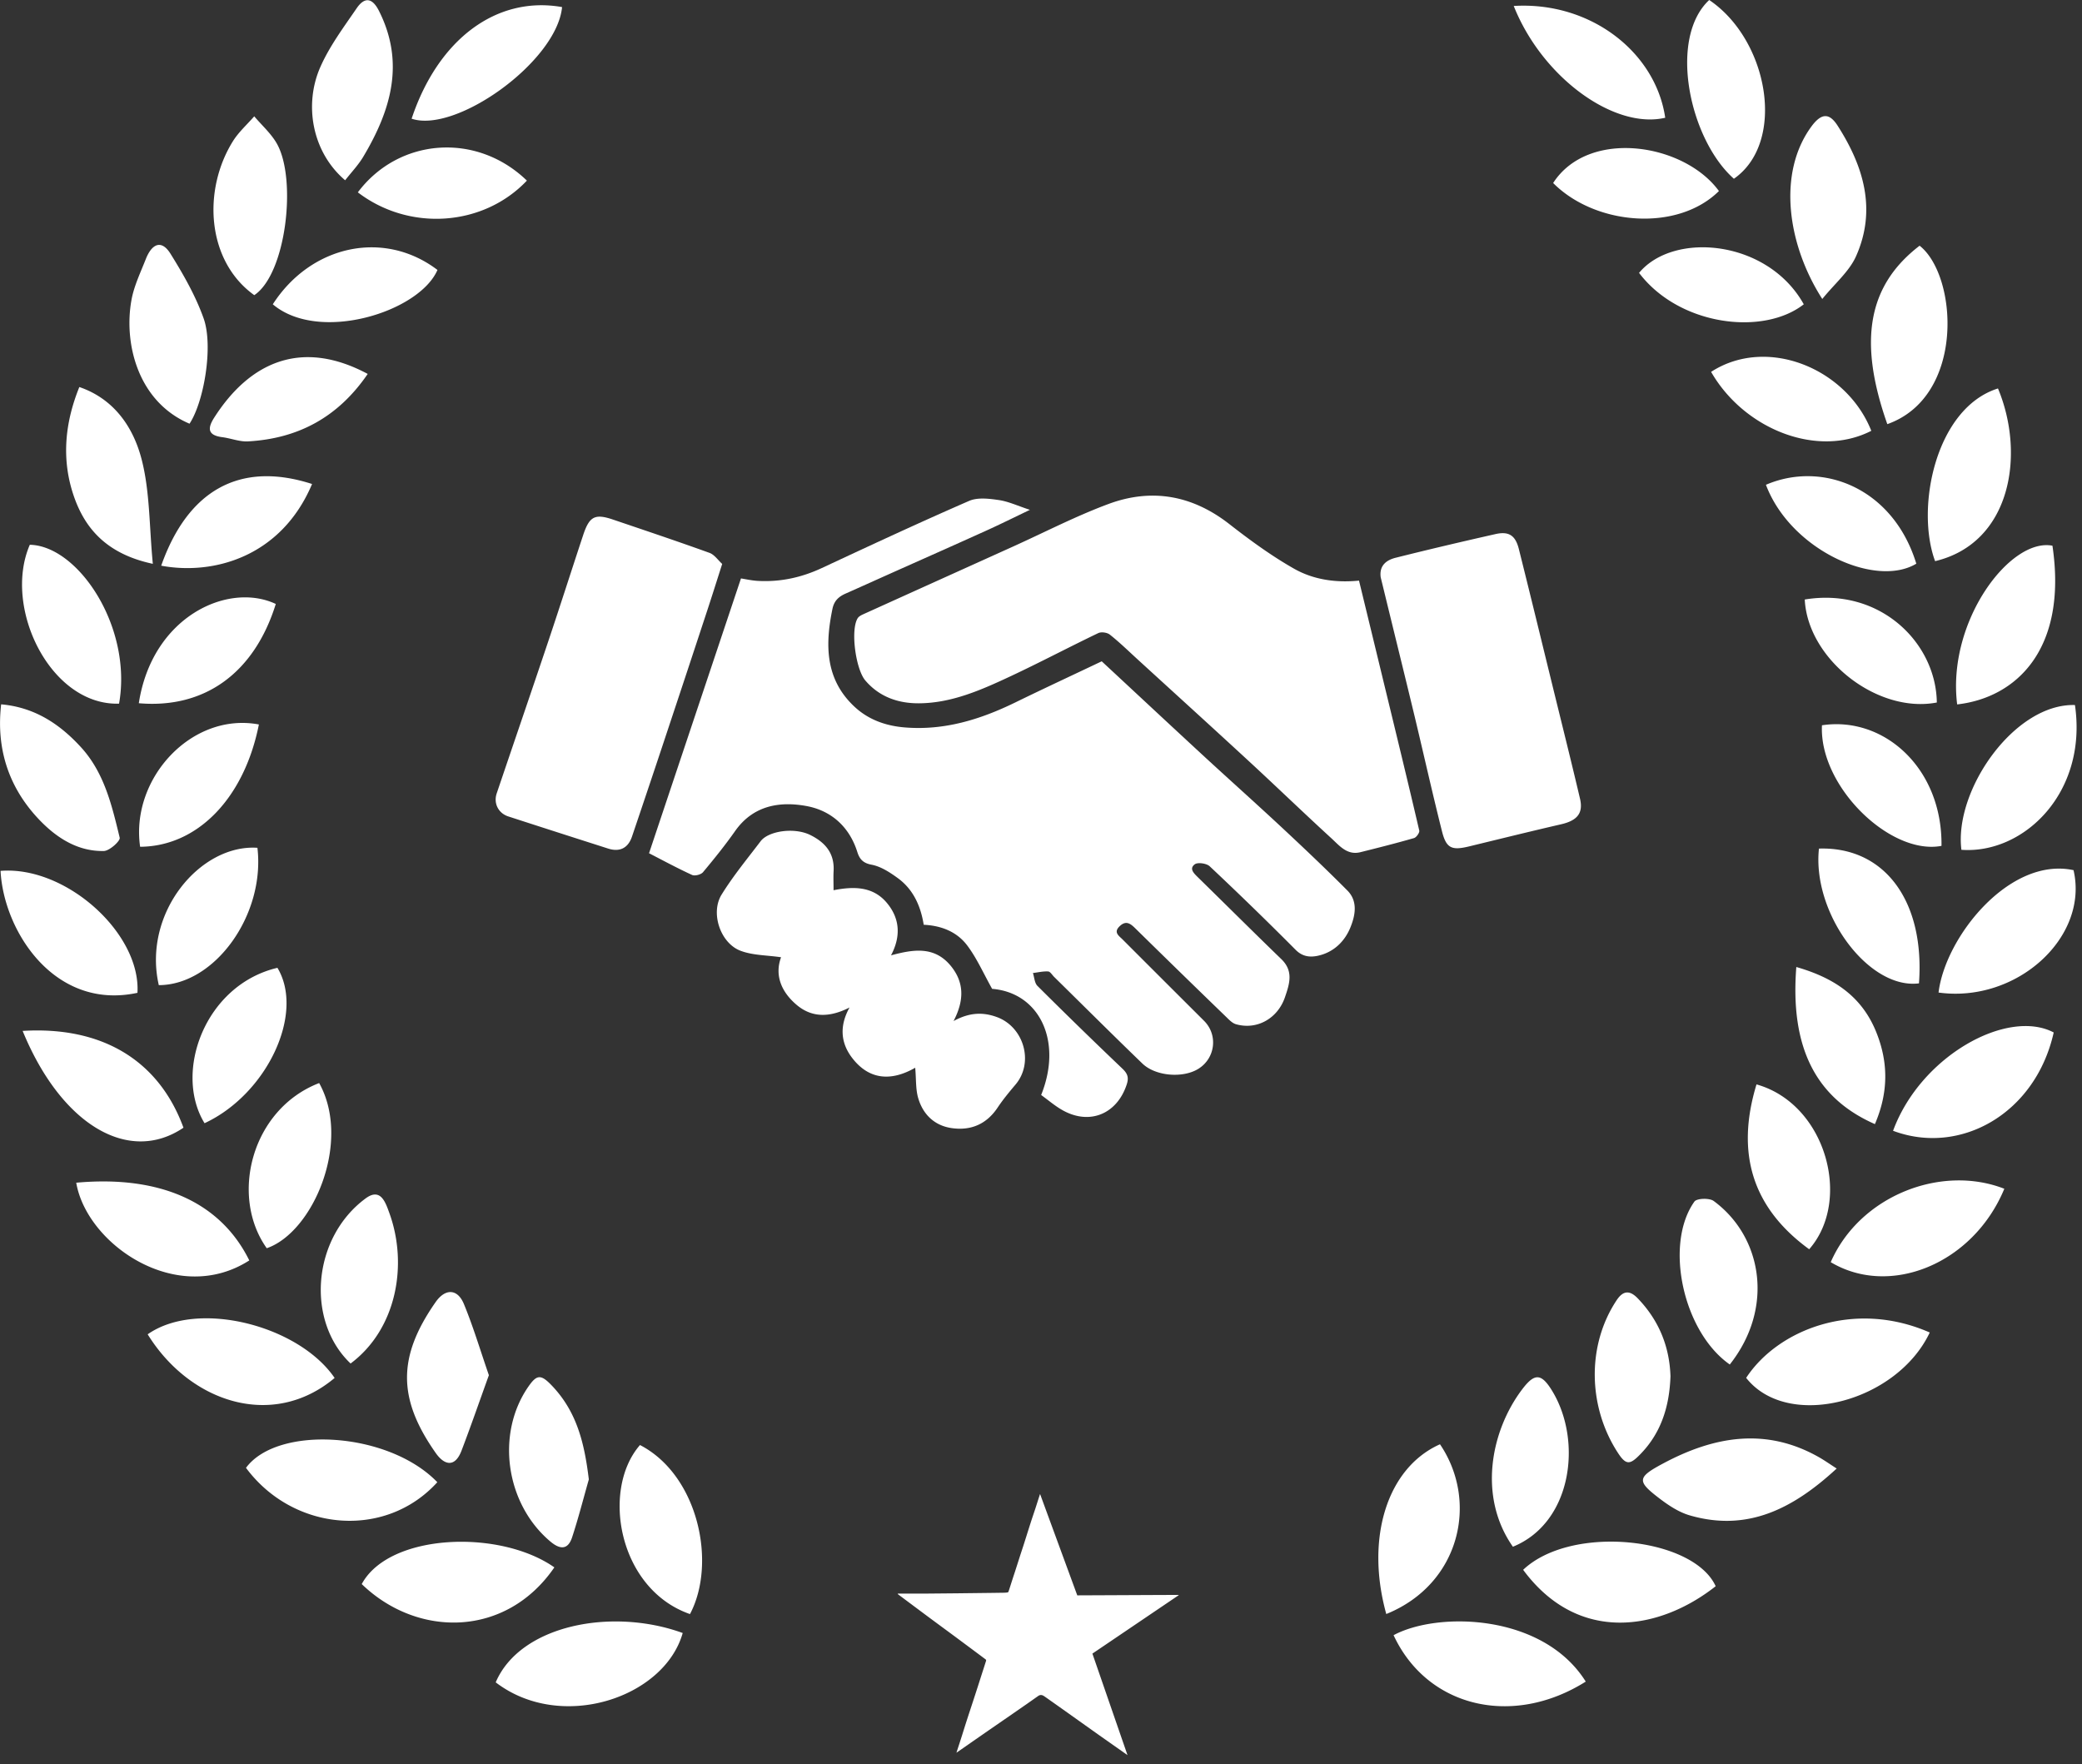 <svg xmlns="http://www.w3.org/2000/svg" fill="none" viewBox="0 0 190 161"><rect x="0" y="0" width="190" height="161" fill="#333333" stroke="none"/><path d="M100.543 60.347c3.044 2.826 6.112 5.693 9.196 8.54 2.384 2.2 4.808 4.36 7.18 6.568 2.041 1.903 4.07 3.823 6.038 5.803.991.993.718 2.302.269 3.396-.521 1.265-1.519 2.237-2.929 2.554-.726.163-1.422.106-2.062-.537a321.08 321.08 0 0 0-7.84-7.621c-.285-.268-1.088-.382-1.361-.183-.546.407-.065.842.306 1.208 2.534 2.48 5.044 4.982 7.591 7.446 1.133 1.094.75 2.257.33 3.481-.66 1.932-2.555 3.014-4.478 2.457-.318-.094-.599-.383-.847-.627a1430.189 1430.189 0 0 1-8.317-8.105c-.464-.46-.864-.76-1.442-.207-.591.565-.061.874.273 1.212 2.473 2.476 4.951 4.949 7.432 7.422 1.288 1.285 1.031 3.416-.526 4.38-1.405.87-3.903.679-5.109-.489-2.706-2.61-5.367-5.266-8.048-7.901-.179-.175-.354-.484-.541-.496-.46-.029-.93.085-1.394.142.13.398.147.91.412 1.175a486.094 486.094 0 0 0 7.749 7.548c.469.447.608.805.4 1.44-.884 2.7-3.382 3.749-5.86 2.354-.696-.39-1.316-.931-1.951-1.386 1.992-4.95-.184-9.342-4.474-9.687-.795-1.416-1.394-2.794-2.274-3.961-.917-1.22-2.31-1.806-3.969-1.887-.268-1.668-.928-3.213-2.367-4.258-.725-.529-1.552-1.066-2.4-1.224-.807-.15-1.1-.55-1.296-1.168-.729-2.305-2.395-3.773-4.636-4.184-2.462-.452-4.87-.05-6.512 2.281-.912 1.297-1.915 2.542-2.933 3.758-.184.22-.746.366-.999.248-1.332-.61-2.624-1.31-3.924-1.98l8.39-25.076c.428.065.97.19 1.516.223 2.05.118 3.985-.297 5.851-1.167 4.466-2.082 8.931-4.164 13.446-6.128.774-.338 1.817-.212 2.706-.082.88.126 1.72.525 2.848.895-1.467.703-2.722 1.326-3.997 1.903-2.954 1.338-5.917 2.648-8.879 3.973-1.308.586-2.612 1.176-3.924 1.757-.627.277-1.06.639-1.218 1.4-.68 3.293-.668 6.433 2.009 8.93 1.259 1.175 2.828 1.745 4.572 1.89 3.614.302 6.906-.719 10.092-2.272 2.567-1.253 5.159-2.457 7.897-3.758h.004Z" fill="#fff"/><path d="M124.023 52.99c.811 3.335 1.585 6.52 2.355 9.703 1.059 4.364 2.123 8.724 3.141 13.095.045.192-.26.623-.476.688-1.622.467-3.26.882-4.898 1.289-1.21.3-1.911-.598-2.644-1.269-2.502-2.29-4.939-4.644-7.432-6.946-3.423-3.16-6.874-6.291-10.313-9.435-.815-.748-1.61-1.52-2.478-2.208-.244-.191-.778-.269-1.055-.134-2.673 1.28-5.293 2.667-7.974 3.924-2.669 1.248-5.39 2.468-8.402 2.48-1.858.009-3.594-.569-4.885-2.09-.872-1.029-1.365-4.611-.689-5.677.102-.162.318-.272.505-.358 4.548-2.057 9.095-4.111 13.642-6.165 2.901-1.31 5.745-2.786 8.724-3.892 3.944-1.468 7.656-.81 11.03 1.818 1.882 1.468 3.83 2.892 5.9 4.07 1.781 1.018 3.838 1.31 5.949 1.099v.008Zm-58.116-1.533c-.522 1.63-.95 2.993-1.398 4.351a2889.574 2889.574 0 0 1-3.329 10.066 1575.6 1575.6 0 0 1-3.508 10.472c-.359 1.057-1.129 1.419-2.164 1.09-3.044-.973-6.087-1.949-9.127-2.937-.909-.297-1.357-1.2-1.051-2.106 1.577-4.665 3.178-9.321 4.743-13.986 1.067-3.184 2.09-6.389 3.145-9.577.57-1.72 1.076-1.977 2.73-1.416 2.938.997 5.88 1.981 8.793 3.034.457.163.787.671 1.166 1.013v-.004Zm60.092 1.212c-.142-1.078.538-1.566 1.365-1.773 3.028-.76 6.068-1.473 9.111-2.16 1.223-.276 1.826.118 2.139 1.387 1.092 4.36 2.152 8.731 3.223 13.095.791 3.22 1.594 6.434 2.352 9.663.313 1.33-.261 1.996-1.716 2.334-2.803.647-5.594 1.338-8.39 2.017-1.605.39-2.098.187-2.493-1.387-.868-3.448-1.642-6.917-2.469-10.374-.799-3.323-1.618-6.637-2.429-9.956-.232-.947-.46-1.89-.693-2.838v-.008ZM71.273 87.35c-1.284-.19-2.575-.166-3.696-.593-1.837-.696-2.762-3.449-1.727-5.12 1.055-1.708 2.347-3.274 3.565-4.876.709-.932 3.064-1.294 4.539-.562 1.381.688 2.212 1.68 2.119 3.299-.029.532-.004 1.065-.004 1.736 1.841-.362 3.597-.362 4.865 1.155 1.222 1.46 1.271 3.103.379 4.787 2.004-.537 3.948-.879 5.46.968 1.218 1.492 1.238 3.127.248 5.026 1.394-.756 2.604-.85 3.94-.366 2.474.895 3.423 4.144 1.712 6.165-.57.675-1.137 1.359-1.626 2.091-1.01 1.521-2.437 2.127-4.18 1.883-1.573-.22-2.629-1.237-3.069-2.725-.244-.822-.183-1.733-.277-2.786-2.172 1.245-4.193 1.135-5.75-.89-1.046-1.359-1.189-2.904-.244-4.608-1.683.862-3.34 1.004-4.8-.216-1.426-1.191-2.057-2.725-1.446-4.376l-.008.008Zm73.44 66.098c-6.666 4.197-14.461 2.371-17.537-4.234 4.017-2.167 13.633-1.992 17.537 4.234Zm-99.475.069c2.233-5.238 10.619-6.852 17.065-4.502-1.679 5.934-11.116 9.061-17.065 4.502Zm5.352-10.492c-4.397 6.417-12.485 6.45-17.578 1.525 2.49-4.632 12.566-5.039 17.578-1.525Zm105.98 1.72c-5.126 4.042-12.534 5.315-17.57-1.497 4.413-4.181 15.545-2.965 17.57 1.497Zm11.044-10.741c-4.001 3.693-8.165 5.8-13.414 4.275-.969-.281-1.89-.883-2.709-1.505-2.099-1.594-2.123-1.94.212-3.192 4.637-2.497 9.412-3.388 14.306-.602.505.288.982.626 1.609 1.029l-.004-.005Zm-127.705 1.249c-4.747 5.238-13.149 4.498-17.46-1.31 2.89-3.916 12.994-3.314 17.46 1.31Zm136.197-13.66c-3.007 6.364-12.949 8.963-16.754 4.14 2.88-4.4 9.856-7.17 16.754-4.14Zm-162.63.166c4.564-3.204 13.79-.809 17.061 3.982-5.656 4.75-13.214 2.232-17.06-3.982Zm-6.519-13.835c7.693-.7 13.181 1.797 15.793 7.092-6.588 4.218-14.835-1.456-15.793-7.092Zm165.801-4.738c2.522-6.852 10.451-11.192 14.66-8.971-1.67 7.45-8.573 11.261-14.66 8.971ZM2.066 94.072c7.27-.443 12.436 2.705 14.677 8.833-5.003 3.384-11.172-.28-14.677-8.833Zm180.846 14.405c-2.84 6.853-10.427 9.931-15.842 6.698 2.641-6.047 10.065-8.955 15.842-6.698ZM.101 64.271c3.036.269 5.321 1.77 7.273 3.897 2.148 2.338 2.836 5.331 3.55 8.275.069.293-.934 1.204-1.451 1.212-2.555.053-4.568-1.395-6.145-3.127C.786 71.726-.359 68.306.105 64.27H.101Zm176.809 26.3c.603-5.055 6.471-12.42 12.318-11.167 1.422 6.14-5.204 12.151-12.318 11.167Zm12.447-26.235c1.165 8.028-4.694 13.624-10.362 13.21-.684-5.434 4.833-13.372 10.362-13.21ZM.051 79.47c5.965-.484 12.814 5.702 12.492 11.127C4.973 92.23.329 84.959.051 79.469ZM2.72 49.712c4.43.09 9.384 7.523 8.145 14.498-6.254.195-10.63-8.752-8.145-14.498Zm175.888 14.567c-.95-7.556 4.832-15.242 8.695-14.482 1.397 9.452-3.305 13.872-8.695 14.482ZM13.947 51.45c-4.32-.92-6.34-3.352-7.339-6.573-.961-3.11-.688-6.299.632-9.56 3.174 1.085 4.938 3.672 5.696 6.645.746 2.92.68 6.05 1.01 9.483v.004Zm3.35-12.786c-4.748-2.017-6.023-7.381-5.293-11.322.236-1.273.827-2.49 1.307-3.713.502-1.273 1.37-1.887 2.258-.46 1.161 1.867 2.277 3.815 3.01 5.873.91 2.537.03 7.641-1.283 9.622Zm159.298 12.542c-1.797-4.843.024-13.961 5.737-15.759 2.514 6.02 1.198 14.104-5.737 15.759Zm-4.361-12.502c-2.689-7.62-1.764-12.668 2.946-16.283 3.48 2.733 4.173 13.762-2.946 16.283Zm-5.935-11.423c-3.154-4.904-4.127-11.42-1.019-15.702.991-1.366 1.708-1.212 2.413-.118 2.375 3.697 3.581 7.674 1.687 11.92-.62 1.391-1.928 2.48-3.081 3.9ZM31.498 16.45c-3.032-2.578-3.77-6.91-2.27-10.321.84-1.912 2.131-3.636 3.321-5.376.709-1.037 1.418-.985 2.037.244 2.392 4.754 1.076 9.093-1.43 13.298-.46.773-1.1 1.435-1.658 2.155Zm-8.293 10.484c-4.368-3.131-4.73-9.606-1.94-14.063.522-.83 1.284-1.508 1.936-2.257.705.834 1.56 1.586 2.082 2.522 1.817 3.27.827 11.862-2.078 13.798Zm103.304 120.348c-1.935-6.982.114-13.363 4.902-15.49 3.565 5.262 1.809 12.782-4.902 15.49ZM155.98 0c5.435 3.668 7.041 12.981 2.253 16.312-4.062-3.6-6.014-12.806-2.253-16.312ZM62.967 147.287c-6.527-2.266-8.133-11.33-4.563-15.426 5.31 2.741 7.029 10.769 4.563 15.426Zm-9.231-12.286c-.502 1.761-.954 3.538-1.524 5.274-.375 1.147-1.084 1.147-1.977.399-4.12-3.457-5.007-9.891-1.984-14.189.738-1.049 1.112-1.078 2.058-.102 2.347 2.42 3.027 5.332 3.427 8.618Zm84.329 6.141c-3.194-4.543-2.037-10.549.844-14.36 1.141-1.509 1.76-1.488 2.766.183 2.747 4.559 1.781 11.993-3.61 14.177Zm-93.451-15.65c-.856 2.371-1.642 4.645-2.498 6.886-.59 1.541-1.548 1.35-2.343.223-3.5-4.969-3.504-8.8-.016-13.786.884-1.265 1.996-1.216 2.571.163.843 2.037 1.475 4.16 2.286 6.51v.004Zm107.831.094c-.098 2.83-.893 5.335-2.975 7.336-.75.72-1.116.72-1.781-.285-2.778-4.205-2.909-9.849-.158-13.989.594-.895 1.198-.932 1.935-.163 1.919 1.997 2.889 4.372 2.979 7.101Zm-120.45-1.163c-4.092-3.88-3.517-11.46 1.372-15.067 1.365-1.005 1.81.345 2.176 1.366 1.683 4.657.676 10.545-3.549 13.701Zm125.863.09c-4.27-2.977-6.002-10.973-3.227-14.869.216-.301 1.365-.337 1.752-.056 4.437 3.257 5.566 9.752 1.475 14.925Zm7.245-10.517c-5.166-3.762-6.727-8.735-4.808-15.043 6.328 1.773 8.744 10.57 4.808 15.043ZM29.126 98.831c2.975 5.34-.542 13.612-4.783 15.072-3.395-4.767-1.402-12.685 4.783-15.072Zm-10.459 3.664c-2.852-4.64.029-12.619 6.65-14.18 2.51 4.156-.945 11.525-6.65 14.18Zm152.434.082c-5.44-2.392-7.746-7.04-7.172-14.336 3.338.96 5.945 2.595 7.294 5.942 1.149 2.85 1.084 5.583-.122 8.394ZM23.492 77.363c.721 6.116-3.883 12.525-9 12.533-1.508-6.592 3.789-12.883 9-12.533ZM138.141.545c6.992-.43 12.949 4.205 13.825 10.2-4.678 1.09-11.242-3.7-13.825-10.2Zm39.037 76.642c-4.665.891-11.185-5.433-10.908-11.004 5.648-.858 10.998 3.908 10.908 11.004Zm-11.183.248c5.986-.191 9.678 4.782 9.127 12.298-4.592.586-9.766-6.389-9.127-12.298Zm-153.208-.166c-.9-6.222 4.706-12.31 10.838-11.16-1.328 6.707-5.586 11.128-10.838 11.16Zm24.776-66.435C39.99 3.554 45.337-.406 51.294.646 50.81 5.624 41.604 12.2 37.56 10.83l.004.004ZM12.668 64.17c1.222-7.935 8.174-11.094 12.5-9.057-1.95 6.271-6.47 9.581-12.5 9.057Zm164.084-.065c-5.411 1.04-11.78-3.925-12.053-9.399 6.854-1.13 11.98 3.933 12.053 9.399Zm-1.872-12.669c-3.725 2.25-11.483-1.256-13.724-7.198 5.159-2.22 11.609.289 13.724 7.199Zm-4.108-12.123c-4.959 2.534-11.637-.179-14.62-5.38 5.094-3.298 12.359-.334 14.62 5.38ZM14.711 51.62c2.416-6.849 7.147-9.59 13.768-7.454-2.807 6.649-8.997 8.345-13.768 7.454Zm149.898-23.852c-3.712 2.904-11.38 1.956-15.031-2.867 3.162-3.81 11.747-3.026 15.031 2.867ZM33.555 34.124c-2.71 3.961-6.356 5.897-10.916 6.153-.77.045-1.556-.28-2.343-.382-1.28-.163-1.41-.74-.766-1.757 3.272-5.14 8.023-7.23 14.025-4.018v.004Zm14.528-17.642c-3.981 4.201-10.733 4.657-15.427 1.07 3.724-4.966 10.83-5.523 15.427-1.07ZM24.895 27.768c3.495-5.42 10.158-6.836 15.027-3.135-1.65 3.835-10.81 6.706-15.027 3.135ZM141.738 16.7c3.227-5.003 11.947-3.632 15.129.732-3.781 3.745-11.262 3.155-15.129-.732Zm-59.8 128.716h2.758l2.645-.024 2.107-.025c.717-.008 1.438-.016 2.155-.028.118 0 .236-.012.35-.028.029-.005.07-.045.082-.074.106-.313.204-.63.306-.947.09-.281.183-.566.277-.846.154-.484.31-.964.464-1.448.135-.419.277-.838.408-1.257.191-.593.374-1.191.566-1.785.138-.431.285-.858.428-1.289.13-.403.256-.805.387-1.208a1.93 1.93 0 0 1 .045-.126c1.136 3.103 2.265 6.169 3.394 9.248 3.084-.012 6.169-.029 9.249-.041 0 .008 0 .021.004.029-2.62 1.773-5.244 3.55-7.872 5.327l3.203 9.264c-.082-.057-.139-.101-.2-.142-.79-.557-1.581-1.11-2.371-1.667-.827-.586-1.655-1.176-2.482-1.765-.835-.594-1.67-1.184-2.506-1.773a.794.794 0 0 0-.085-.053c-.174-.112-.341-.112-.501 0-.35.244-.697.492-1.048.736-.497.345-.998.691-1.495 1.037-.86.593-1.72 1.183-2.575 1.777-.734.508-1.459 1.017-2.192 1.525-.045.028-.09.061-.155.106.134-.423.265-.814.391-1.208.183-.569.359-1.143.542-1.712.232-.716.469-1.428.7-2.139.241-.736.474-1.468.71-2.205.122-.378.244-.752.362-1.13.013-.033-.008-.098-.036-.118-.95-.712-1.903-1.419-2.856-2.127-.783-.577-1.57-1.155-2.347-1.732-.938-.696-1.87-1.395-2.808-2.095 0 0 0-.004-.016-.049l.012-.008Z" fill="#fff"/></svg>